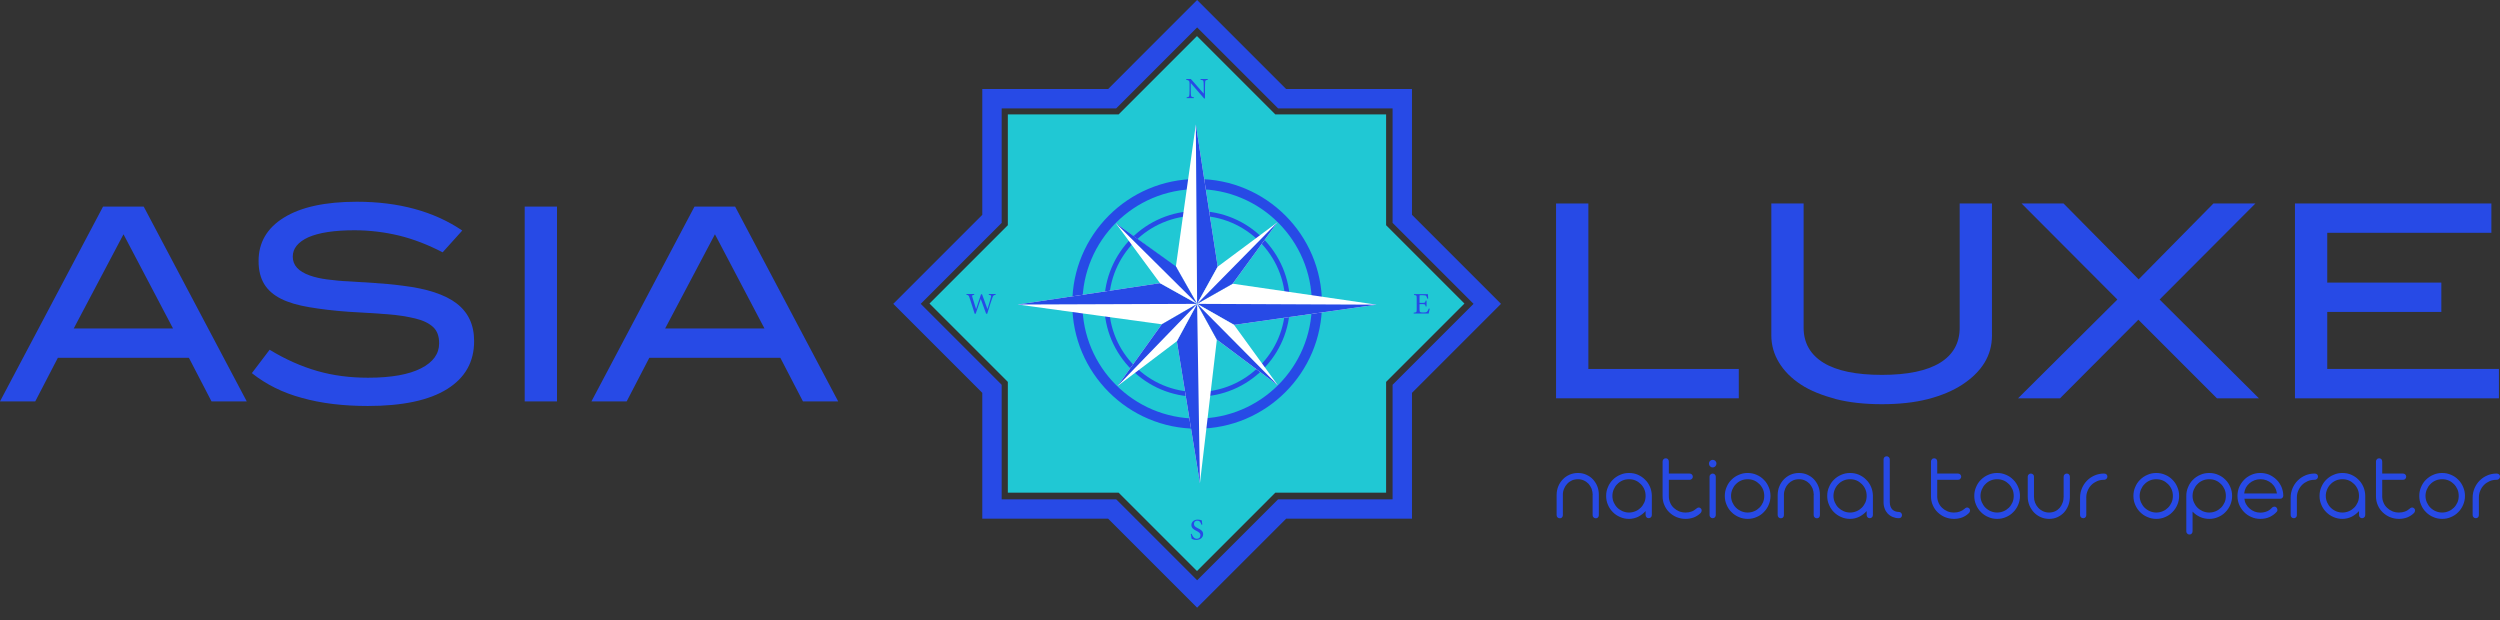 <svg width="125" height="31" viewBox="0 0 125 31" fill="none" xmlns="http://www.w3.org/2000/svg">
<rect x="0" y="0" width="125" height="31" fill="#333333" stroke="none"/>
<g clip-path="url(#clip0_637_4385)">
<path d="M78.143 24.748V25.756C78.143 25.804 78.128 25.838 78.1 25.871C78.076 25.9 78.037 25.915 77.989 25.915C77.946 25.915 77.912 25.9 77.879 25.871C77.845 25.838 77.831 25.804 77.831 25.756V24.748C77.831 24.595 77.86 24.451 77.912 24.321C77.965 24.187 78.042 24.072 78.138 23.971C78.234 23.87 78.344 23.793 78.474 23.736C78.604 23.678 78.748 23.649 78.896 23.649C79.05 23.649 79.189 23.678 79.314 23.736C79.444 23.793 79.554 23.87 79.645 23.966C79.736 24.067 79.813 24.182 79.866 24.317C79.919 24.451 79.942 24.59 79.942 24.744V24.749V24.758V25.756C79.942 25.805 79.928 25.838 79.899 25.872C79.871 25.9 79.837 25.915 79.794 25.915C79.746 25.915 79.707 25.9 79.679 25.872C79.645 25.838 79.631 25.805 79.631 25.756V24.758C79.631 24.744 79.631 24.739 79.635 24.734C79.631 24.629 79.612 24.528 79.578 24.432C79.539 24.341 79.487 24.259 79.424 24.187C79.357 24.12 79.28 24.062 79.194 24.024C79.103 23.981 79.007 23.962 78.901 23.962C78.79 23.962 78.69 23.981 78.599 24.019C78.507 24.062 78.43 24.115 78.363 24.187C78.296 24.255 78.243 24.336 78.205 24.432C78.166 24.523 78.142 24.624 78.142 24.735V24.749L78.143 24.748ZM80.307 24.797C80.307 24.638 80.336 24.489 80.399 24.35C80.456 24.211 80.538 24.086 80.643 23.985C80.749 23.88 80.869 23.798 81.008 23.741C81.147 23.678 81.296 23.649 81.45 23.649C81.608 23.649 81.757 23.678 81.891 23.736C82.03 23.799 82.15 23.875 82.251 23.981C82.357 24.081 82.438 24.202 82.496 24.336C82.558 24.475 82.587 24.624 82.592 24.777V24.782V24.797V25.747C82.592 25.795 82.577 25.834 82.549 25.862C82.515 25.896 82.477 25.91 82.434 25.91C82.385 25.91 82.352 25.896 82.323 25.862C82.294 25.833 82.28 25.795 82.28 25.747V25.555C82.174 25.67 82.05 25.766 81.91 25.838C81.766 25.905 81.618 25.944 81.45 25.944C81.296 25.944 81.147 25.915 81.008 25.853C80.869 25.795 80.749 25.714 80.643 25.608C80.538 25.502 80.456 25.382 80.398 25.243C80.336 25.104 80.307 24.955 80.307 24.797L80.307 24.797ZM80.62 24.797C80.62 24.912 80.643 25.017 80.686 25.118C80.73 25.214 80.787 25.305 80.864 25.382C80.936 25.454 81.028 25.516 81.128 25.56C81.229 25.603 81.335 25.627 81.45 25.627C81.57 25.627 81.675 25.603 81.776 25.56C81.882 25.517 81.968 25.454 82.04 25.382C82.117 25.305 82.174 25.214 82.218 25.118C82.261 25.017 82.28 24.912 82.28 24.797C82.28 24.681 82.261 24.571 82.218 24.47C82.175 24.37 82.112 24.278 82.04 24.206C81.963 24.13 81.877 24.067 81.776 24.024C81.675 23.981 81.57 23.962 81.45 23.962C81.335 23.962 81.229 23.981 81.128 24.024C81.028 24.067 80.936 24.129 80.864 24.206C80.787 24.278 80.73 24.37 80.686 24.47C80.643 24.571 80.62 24.681 80.62 24.797ZM83.442 23.678H84.483C84.526 23.678 84.56 23.693 84.593 23.721C84.622 23.755 84.641 23.788 84.641 23.832C84.641 23.875 84.627 23.913 84.593 23.942C84.564 23.976 84.526 23.99 84.483 23.99H83.442V24.82C83.442 24.931 83.466 25.036 83.509 25.137C83.552 25.238 83.609 25.32 83.686 25.392C83.763 25.464 83.85 25.521 83.95 25.564C84.056 25.608 84.161 25.627 84.281 25.627C84.387 25.627 84.483 25.612 84.569 25.579C84.656 25.55 84.737 25.502 84.819 25.43C84.829 25.42 84.838 25.416 84.848 25.406C84.858 25.401 84.867 25.392 84.882 25.387C84.905 25.377 84.934 25.377 84.958 25.377C84.987 25.382 85.011 25.392 85.035 25.416C85.054 25.43 85.064 25.449 85.073 25.468C85.078 25.492 85.083 25.511 85.083 25.536C85.078 25.559 85.073 25.579 85.064 25.603C85.055 25.622 85.04 25.641 85.026 25.655C84.925 25.752 84.814 25.823 84.69 25.872C84.56 25.92 84.426 25.944 84.281 25.944C84.123 25.944 83.975 25.915 83.83 25.857C83.691 25.8 83.571 25.718 83.466 25.617C83.36 25.516 83.278 25.396 83.221 25.262C83.158 25.123 83.13 24.974 83.13 24.816V23.073C83.13 23.03 83.144 22.992 83.178 22.963C83.207 22.929 83.245 22.915 83.288 22.915C83.331 22.915 83.37 22.929 83.399 22.958C83.428 22.991 83.442 23.03 83.442 23.078V23.678L83.442 23.678ZM85.448 23.184C85.448 23.126 85.467 23.083 85.505 23.045C85.539 23.011 85.582 22.992 85.635 22.992C85.688 22.992 85.731 23.011 85.769 23.045C85.803 23.083 85.822 23.126 85.822 23.184C85.822 23.232 85.803 23.28 85.769 23.314C85.731 23.352 85.688 23.371 85.635 23.371C85.611 23.371 85.582 23.366 85.563 23.357C85.539 23.342 85.52 23.333 85.501 23.314C85.486 23.299 85.472 23.275 85.462 23.256C85.453 23.232 85.448 23.208 85.448 23.184ZM85.789 25.752C85.789 25.795 85.774 25.833 85.745 25.862C85.716 25.896 85.678 25.91 85.635 25.91C85.592 25.91 85.553 25.896 85.525 25.862C85.491 25.833 85.477 25.795 85.477 25.752V23.837C85.477 23.794 85.491 23.755 85.525 23.726C85.553 23.697 85.592 23.678 85.635 23.678C85.678 23.678 85.717 23.697 85.745 23.726C85.774 23.755 85.789 23.793 85.789 23.837V25.752ZM86.552 24.797C86.552 24.912 86.576 25.017 86.619 25.118C86.662 25.214 86.719 25.305 86.796 25.382C86.868 25.454 86.96 25.516 87.06 25.56C87.161 25.603 87.267 25.627 87.382 25.627C87.502 25.627 87.607 25.603 87.708 25.56C87.814 25.517 87.9 25.454 87.972 25.382C88.049 25.305 88.106 25.214 88.15 25.118C88.193 25.017 88.212 24.912 88.212 24.797C88.212 24.681 88.193 24.571 88.15 24.47C88.107 24.37 88.044 24.278 87.972 24.206C87.895 24.13 87.809 24.067 87.708 24.024C87.607 23.981 87.502 23.962 87.382 23.962C87.267 23.962 87.161 23.981 87.06 24.024C86.96 24.067 86.868 24.129 86.796 24.206C86.719 24.278 86.662 24.37 86.619 24.47C86.576 24.571 86.552 24.681 86.552 24.797ZM86.24 24.797C86.24 24.638 86.269 24.489 86.331 24.35C86.388 24.211 86.47 24.086 86.576 23.985C86.681 23.88 86.801 23.798 86.941 23.741C87.08 23.678 87.228 23.649 87.382 23.649C87.54 23.649 87.689 23.678 87.829 23.741C87.968 23.798 88.088 23.88 88.188 23.985C88.294 24.086 88.376 24.211 88.433 24.35C88.496 24.489 88.524 24.638 88.524 24.797C88.524 24.955 88.496 25.104 88.433 25.243C88.376 25.382 88.294 25.502 88.188 25.608C88.088 25.713 87.968 25.795 87.829 25.852C87.689 25.915 87.541 25.944 87.382 25.944C87.228 25.944 87.08 25.915 86.941 25.852C86.802 25.795 86.681 25.713 86.576 25.608C86.47 25.502 86.388 25.382 86.331 25.243C86.269 25.104 86.24 24.955 86.24 24.797ZM89.196 24.748V25.756C89.196 25.804 89.182 25.838 89.153 25.871C89.129 25.9 89.091 25.915 89.043 25.915C88.999 25.915 88.966 25.9 88.932 25.871C88.899 25.838 88.884 25.804 88.884 25.756V24.748C88.884 24.595 88.913 24.451 88.966 24.321C89.019 24.187 89.096 24.072 89.191 23.971C89.287 23.87 89.398 23.793 89.527 23.736C89.657 23.678 89.801 23.649 89.95 23.649C90.103 23.649 90.243 23.678 90.367 23.736C90.497 23.793 90.607 23.87 90.698 23.966C90.789 24.067 90.866 24.182 90.919 24.317C90.972 24.451 90.996 24.59 90.996 24.744V24.749V24.758V25.756C90.996 25.805 90.981 25.838 90.953 25.872C90.924 25.9 90.89 25.915 90.847 25.915C90.799 25.915 90.761 25.9 90.732 25.872C90.698 25.838 90.684 25.805 90.684 25.756V24.758C90.684 24.744 90.684 24.739 90.689 24.734C90.684 24.629 90.665 24.528 90.631 24.432C90.593 24.341 90.54 24.259 90.478 24.187C90.41 24.12 90.334 24.062 90.247 24.024C90.156 23.981 90.06 23.962 89.954 23.962C89.844 23.962 89.743 23.981 89.652 24.019C89.561 24.062 89.484 24.115 89.416 24.187C89.349 24.255 89.297 24.336 89.258 24.432C89.22 24.523 89.196 24.624 89.196 24.735V24.749L89.196 24.748ZM91.361 24.797C91.361 24.638 91.39 24.489 91.452 24.35C91.51 24.211 91.591 24.086 91.697 23.985C91.802 23.88 91.922 23.798 92.062 23.741C92.201 23.678 92.35 23.649 92.503 23.649C92.661 23.649 92.81 23.678 92.945 23.736C93.084 23.799 93.204 23.875 93.304 23.981C93.41 24.081 93.492 24.202 93.549 24.336C93.612 24.475 93.64 24.624 93.645 24.777V24.782V24.797V25.747C93.645 25.795 93.631 25.834 93.602 25.862C93.568 25.896 93.53 25.91 93.487 25.91C93.439 25.91 93.405 25.896 93.376 25.862C93.348 25.833 93.333 25.795 93.333 25.747V25.555C93.228 25.67 93.103 25.766 92.964 25.838C92.82 25.905 92.671 25.944 92.503 25.944C92.35 25.944 92.201 25.915 92.062 25.853C91.922 25.795 91.802 25.714 91.697 25.608C91.591 25.502 91.51 25.382 91.452 25.243C91.39 25.104 91.361 24.955 91.361 24.797V24.797ZM91.673 24.797C91.673 24.912 91.697 25.017 91.74 25.118C91.783 25.214 91.841 25.305 91.918 25.382C91.99 25.454 92.081 25.516 92.181 25.56C92.282 25.603 92.388 25.627 92.503 25.627C92.623 25.627 92.729 25.603 92.829 25.56C92.935 25.517 93.021 25.454 93.093 25.382C93.17 25.305 93.228 25.214 93.271 25.118C93.314 25.017 93.333 24.912 93.333 24.797C93.333 24.681 93.314 24.571 93.271 24.47C93.228 24.37 93.166 24.278 93.093 24.206C93.016 24.13 92.93 24.067 92.829 24.024C92.729 23.981 92.623 23.962 92.503 23.962C92.388 23.962 92.282 23.981 92.181 24.024C92.081 24.067 91.99 24.129 91.918 24.206C91.841 24.278 91.783 24.37 91.74 24.47C91.697 24.571 91.673 24.681 91.673 24.797ZM95.1 25.756C95.1 25.8 95.085 25.838 95.056 25.867C95.028 25.895 94.994 25.91 94.951 25.91H94.946H94.937C94.826 25.91 94.725 25.886 94.634 25.847C94.538 25.809 94.462 25.756 94.394 25.689C94.327 25.617 94.274 25.536 94.236 25.435C94.198 25.339 94.178 25.229 94.178 25.113V22.973C94.178 22.93 94.193 22.891 94.221 22.858C94.255 22.829 94.288 22.814 94.332 22.814C94.375 22.814 94.409 22.829 94.442 22.858C94.476 22.891 94.49 22.93 94.49 22.973V25.113C94.49 25.267 94.533 25.382 94.61 25.468C94.692 25.55 94.797 25.593 94.937 25.598H94.946C94.989 25.598 95.028 25.613 95.057 25.646C95.086 25.675 95.1 25.714 95.1 25.757L95.1 25.756ZM96.861 23.678H97.903C97.946 23.678 97.979 23.693 98.013 23.721C98.042 23.755 98.061 23.788 98.061 23.832C98.061 23.875 98.046 23.913 98.013 23.942C97.984 23.976 97.946 23.99 97.903 23.99H96.861V24.82C96.861 24.931 96.885 25.036 96.928 25.137C96.971 25.238 97.029 25.32 97.106 25.392C97.183 25.464 97.269 25.521 97.37 25.564C97.475 25.608 97.581 25.627 97.701 25.627C97.806 25.627 97.903 25.612 97.989 25.579C98.075 25.55 98.157 25.502 98.239 25.43C98.248 25.42 98.258 25.416 98.267 25.406C98.277 25.401 98.287 25.392 98.301 25.387C98.325 25.377 98.354 25.377 98.378 25.377C98.406 25.382 98.431 25.392 98.455 25.416C98.474 25.43 98.484 25.449 98.493 25.468C98.498 25.492 98.503 25.511 98.503 25.536C98.498 25.559 98.493 25.579 98.484 25.603C98.474 25.622 98.46 25.641 98.445 25.655C98.344 25.752 98.234 25.823 98.109 25.872C97.98 25.92 97.845 25.944 97.701 25.944C97.543 25.944 97.394 25.915 97.25 25.857C97.111 25.8 96.991 25.718 96.885 25.617C96.78 25.516 96.698 25.396 96.641 25.262C96.578 25.123 96.549 24.974 96.549 24.816V23.073C96.549 23.03 96.564 22.992 96.597 22.963C96.626 22.929 96.665 22.915 96.708 22.915C96.751 22.915 96.789 22.929 96.818 22.958C96.847 22.991 96.861 23.03 96.861 23.078V23.678L96.861 23.678ZM99.025 24.797C99.025 24.912 99.049 25.017 99.093 25.118C99.136 25.214 99.193 25.305 99.27 25.382C99.342 25.454 99.433 25.516 99.534 25.56C99.635 25.603 99.74 25.627 99.856 25.627C99.976 25.627 100.081 25.603 100.182 25.56C100.287 25.517 100.374 25.454 100.446 25.382C100.523 25.305 100.58 25.214 100.624 25.118C100.667 25.017 100.686 24.912 100.686 24.797C100.686 24.681 100.667 24.571 100.624 24.47C100.58 24.37 100.518 24.278 100.446 24.206C100.369 24.13 100.283 24.067 100.182 24.024C100.081 23.981 99.976 23.962 99.856 23.962C99.74 23.962 99.635 23.981 99.534 24.024C99.433 24.067 99.342 24.129 99.27 24.206C99.193 24.278 99.136 24.37 99.093 24.47C99.049 24.571 99.025 24.681 99.025 24.797ZM98.714 24.797C98.714 24.638 98.742 24.489 98.805 24.35C98.862 24.211 98.944 24.086 99.05 23.985C99.155 23.88 99.275 23.798 99.414 23.741C99.553 23.678 99.702 23.649 99.856 23.649C100.014 23.649 100.163 23.678 100.302 23.741C100.441 23.798 100.561 23.88 100.662 23.985C100.768 24.086 100.849 24.211 100.907 24.35C100.969 24.489 100.998 24.638 100.998 24.797C100.998 24.955 100.969 25.104 100.907 25.243C100.849 25.382 100.768 25.502 100.662 25.608C100.561 25.713 100.441 25.795 100.302 25.852C100.163 25.915 100.014 25.944 99.856 25.944C99.702 25.944 99.553 25.915 99.414 25.852C99.275 25.795 99.155 25.713 99.05 25.608C98.944 25.502 98.862 25.382 98.805 25.243C98.742 25.104 98.714 24.955 98.714 24.797ZM101.699 24.84C101.699 24.945 101.718 25.046 101.756 25.142C101.795 25.238 101.848 25.32 101.915 25.392C101.982 25.464 102.064 25.521 102.155 25.564C102.251 25.607 102.352 25.627 102.457 25.627C102.568 25.627 102.669 25.603 102.755 25.564C102.846 25.521 102.923 25.463 102.985 25.392C103.048 25.315 103.096 25.233 103.129 25.137C103.168 25.036 103.182 24.935 103.182 24.825V23.836C103.182 23.793 103.197 23.755 103.23 23.721C103.259 23.692 103.297 23.678 103.341 23.678C103.384 23.678 103.422 23.693 103.451 23.721C103.48 23.755 103.494 23.793 103.494 23.836V24.835C103.494 24.988 103.47 25.132 103.417 25.267C103.364 25.401 103.297 25.516 103.206 25.617C103.115 25.718 103.005 25.795 102.875 25.857C102.75 25.915 102.611 25.944 102.457 25.944C102.309 25.944 102.165 25.915 102.035 25.857C101.905 25.8 101.79 25.718 101.699 25.622C101.603 25.521 101.526 25.401 101.469 25.267C101.416 25.132 101.387 24.993 101.387 24.839V23.831C101.387 23.788 101.402 23.75 101.435 23.721C101.464 23.692 101.498 23.678 101.541 23.678C101.584 23.678 101.622 23.692 101.651 23.721C101.685 23.75 101.699 23.788 101.699 23.831V24.839L101.699 24.84ZM104.315 25.752C104.315 25.8 104.3 25.833 104.271 25.867C104.243 25.895 104.204 25.91 104.166 25.91C104.118 25.91 104.08 25.895 104.051 25.867C104.017 25.833 104.003 25.8 104.003 25.752V24.873C104.003 24.71 104.036 24.556 104.099 24.408C104.161 24.264 104.243 24.139 104.353 24.029C104.458 23.923 104.583 23.837 104.727 23.774C104.871 23.712 105.025 23.678 105.188 23.678H105.193H105.207C105.255 23.678 105.298 23.693 105.327 23.721C105.356 23.75 105.37 23.789 105.37 23.832C105.37 23.875 105.351 23.914 105.322 23.942C105.288 23.976 105.25 23.99 105.207 23.99H105.193H105.188C105.068 23.99 104.957 24.014 104.852 24.058C104.746 24.106 104.65 24.168 104.573 24.245C104.492 24.326 104.429 24.422 104.386 24.528C104.338 24.634 104.314 24.749 104.314 24.873V25.752H104.315ZM106.983 24.797C106.983 24.912 107.007 25.017 107.05 25.118C107.093 25.214 107.151 25.305 107.228 25.382C107.3 25.454 107.391 25.516 107.492 25.56C107.593 25.603 107.698 25.627 107.813 25.627C107.933 25.627 108.039 25.603 108.14 25.56C108.245 25.517 108.332 25.454 108.404 25.382C108.48 25.305 108.538 25.214 108.581 25.118C108.625 25.017 108.644 24.912 108.644 24.797C108.644 24.681 108.625 24.571 108.581 24.47C108.538 24.37 108.476 24.278 108.404 24.206C108.327 24.13 108.24 24.067 108.14 24.024C108.039 23.981 107.933 23.962 107.813 23.962C107.698 23.962 107.593 23.981 107.492 24.024C107.391 24.067 107.3 24.129 107.228 24.206C107.151 24.278 107.094 24.37 107.05 24.47C107.007 24.571 106.983 24.681 106.983 24.797ZM106.671 24.797C106.671 24.638 106.7 24.489 106.762 24.35C106.82 24.211 106.901 24.086 107.007 23.985C107.113 23.88 107.233 23.798 107.372 23.741C107.511 23.678 107.66 23.649 107.813 23.649C107.972 23.649 108.121 23.678 108.26 23.741C108.399 23.798 108.519 23.88 108.62 23.985C108.725 24.086 108.807 24.211 108.865 24.35C108.927 24.489 108.956 24.638 108.956 24.797C108.956 24.955 108.927 25.104 108.865 25.243C108.807 25.382 108.725 25.502 108.62 25.608C108.519 25.713 108.399 25.795 108.26 25.852C108.121 25.915 107.972 25.944 107.813 25.944C107.66 25.944 107.511 25.915 107.372 25.852C107.233 25.795 107.113 25.713 107.007 25.608C106.902 25.502 106.82 25.382 106.762 25.243C106.7 25.104 106.671 24.955 106.671 24.797ZM109.315 24.797C109.315 24.638 109.344 24.489 109.407 24.35C109.464 24.211 109.546 24.086 109.651 23.985C109.757 23.88 109.877 23.798 110.016 23.741C110.155 23.678 110.304 23.649 110.463 23.649C110.621 23.649 110.77 23.678 110.909 23.741C111.048 23.798 111.168 23.88 111.269 23.985C111.374 24.086 111.456 24.211 111.514 24.35C111.576 24.489 111.605 24.638 111.605 24.797C111.605 24.955 111.576 25.104 111.514 25.243C111.456 25.382 111.375 25.502 111.269 25.608C111.168 25.713 111.048 25.795 110.909 25.852C110.77 25.915 110.621 25.944 110.463 25.944C110.295 25.944 110.141 25.91 110.002 25.848C109.858 25.781 109.733 25.694 109.628 25.579V26.563C109.628 26.611 109.613 26.649 109.584 26.678C109.56 26.712 109.522 26.726 109.474 26.726C109.431 26.726 109.392 26.712 109.364 26.678C109.33 26.649 109.315 26.611 109.315 26.563V24.797ZM109.628 24.797C109.628 24.912 109.651 25.017 109.695 25.118C109.738 25.214 109.796 25.305 109.872 25.382C109.944 25.454 110.036 25.516 110.136 25.56C110.237 25.603 110.347 25.627 110.463 25.627C110.578 25.627 110.688 25.603 110.789 25.56C110.89 25.517 110.981 25.454 111.053 25.382C111.13 25.305 111.187 25.214 111.231 25.118C111.274 25.017 111.293 24.912 111.293 24.797C111.293 24.681 111.274 24.571 111.231 24.47C111.187 24.37 111.125 24.278 111.053 24.206C110.976 24.13 110.89 24.067 110.789 24.024C110.688 23.981 110.578 23.962 110.463 23.962C110.347 23.962 110.237 23.981 110.136 24.024C110.036 24.067 109.944 24.129 109.872 24.206C109.796 24.278 109.738 24.37 109.695 24.47C109.651 24.571 109.628 24.681 109.628 24.797ZM112.219 24.936C112.229 25.036 112.257 25.128 112.306 25.214C112.353 25.296 112.411 25.368 112.483 25.43C112.555 25.492 112.637 25.541 112.728 25.579C112.819 25.613 112.915 25.632 113.016 25.632C113.131 25.632 113.247 25.608 113.352 25.565C113.457 25.521 113.544 25.454 113.611 25.373C113.664 25.334 113.717 25.325 113.77 25.339C113.798 25.349 113.823 25.373 113.842 25.401C113.861 25.43 113.871 25.468 113.871 25.507C113.871 25.545 113.851 25.584 113.813 25.613C113.727 25.709 113.616 25.785 113.487 25.848C113.352 25.91 113.199 25.944 113.016 25.944C112.858 25.944 112.709 25.915 112.57 25.852C112.436 25.795 112.311 25.713 112.21 25.608C112.105 25.502 112.023 25.382 111.961 25.243C111.903 25.104 111.874 24.955 111.874 24.797C111.874 24.638 111.903 24.489 111.961 24.35C112.023 24.211 112.105 24.091 112.21 23.985C112.311 23.88 112.436 23.798 112.57 23.741C112.709 23.678 112.858 23.649 113.016 23.649C113.175 23.649 113.324 23.678 113.463 23.736C113.602 23.799 113.722 23.88 113.823 23.981C113.928 24.081 114.01 24.206 114.072 24.341C114.13 24.48 114.164 24.629 114.164 24.782C114.164 24.825 114.149 24.864 114.12 24.892C114.096 24.921 114.058 24.936 114.015 24.936H112.22H112.219ZM113.846 24.672C113.832 24.571 113.803 24.475 113.755 24.389C113.711 24.302 113.649 24.23 113.577 24.163C113.5 24.101 113.419 24.052 113.323 24.014C113.227 23.98 113.131 23.961 113.025 23.961C112.915 23.961 112.814 23.98 112.723 24.014C112.627 24.052 112.545 24.101 112.468 24.168C112.396 24.23 112.339 24.302 112.291 24.389C112.248 24.475 112.219 24.571 112.209 24.672H113.846H113.846ZM114.845 25.752C114.845 25.8 114.83 25.833 114.801 25.867C114.773 25.895 114.734 25.91 114.696 25.91C114.648 25.91 114.609 25.895 114.581 25.867C114.547 25.833 114.533 25.8 114.533 25.752V24.873C114.533 24.71 114.566 24.556 114.629 24.408C114.691 24.264 114.773 24.139 114.883 24.029C114.988 23.923 115.113 23.837 115.257 23.774C115.401 23.712 115.555 23.678 115.718 23.678H115.723H115.737C115.785 23.678 115.829 23.693 115.857 23.721C115.886 23.75 115.9 23.789 115.9 23.832C115.9 23.875 115.881 23.914 115.852 23.942C115.819 23.976 115.78 23.99 115.737 23.99H115.723H115.718C115.598 23.99 115.487 24.014 115.382 24.058C115.276 24.106 115.18 24.168 115.104 24.245C115.022 24.326 114.959 24.422 114.916 24.528C114.868 24.634 114.844 24.749 114.844 24.873V25.752H114.845Z" fill="#274AE6"/>
<path d="M115.977 24.797C115.977 24.638 116.006 24.489 116.068 24.35C116.126 24.211 116.207 24.086 116.313 23.985C116.419 23.88 116.539 23.798 116.678 23.741C116.817 23.678 116.966 23.649 117.12 23.649C117.278 23.649 117.427 23.678 117.561 23.736C117.7 23.799 117.82 23.875 117.921 23.981C118.026 24.081 118.108 24.202 118.166 24.336C118.228 24.475 118.257 24.624 118.262 24.777V24.782V24.797V25.747C118.262 25.795 118.247 25.833 118.218 25.862C118.185 25.896 118.146 25.91 118.103 25.91C118.055 25.91 118.022 25.896 117.993 25.862C117.964 25.833 117.95 25.795 117.95 25.747V25.555C117.844 25.67 117.719 25.766 117.58 25.838C117.436 25.905 117.287 25.944 117.119 25.944C116.966 25.944 116.817 25.915 116.678 25.853C116.539 25.795 116.419 25.713 116.313 25.608C116.207 25.502 116.126 25.382 116.068 25.243C116.006 25.104 115.977 24.955 115.977 24.797L115.977 24.797ZM116.289 24.797C116.289 24.912 116.313 25.017 116.356 25.118C116.399 25.214 116.457 25.305 116.534 25.382C116.606 25.454 116.697 25.516 116.798 25.56C116.898 25.603 117.004 25.627 117.119 25.627C117.239 25.627 117.345 25.603 117.446 25.56C117.551 25.517 117.637 25.454 117.71 25.382C117.786 25.305 117.844 25.214 117.887 25.118C117.93 25.017 117.95 24.912 117.95 24.797C117.95 24.681 117.93 24.571 117.887 24.47C117.844 24.37 117.782 24.278 117.71 24.206C117.633 24.13 117.546 24.067 117.446 24.024C117.345 23.981 117.239 23.962 117.119 23.962C117.004 23.962 116.899 23.981 116.798 24.024C116.697 24.067 116.606 24.129 116.534 24.206C116.457 24.278 116.399 24.37 116.356 24.47C116.313 24.571 116.289 24.681 116.289 24.797ZM119.111 23.678H120.152C120.196 23.678 120.229 23.693 120.263 23.721C120.292 23.755 120.311 23.788 120.311 23.832C120.311 23.875 120.297 23.913 120.263 23.942C120.234 23.976 120.196 23.99 120.152 23.99H119.111V24.82C119.111 24.931 119.135 25.036 119.178 25.137C119.221 25.238 119.279 25.32 119.356 25.392C119.433 25.464 119.519 25.521 119.62 25.564C119.725 25.608 119.831 25.627 119.951 25.627C120.057 25.627 120.152 25.612 120.239 25.579C120.325 25.55 120.407 25.502 120.488 25.43C120.498 25.42 120.508 25.416 120.517 25.406C120.527 25.401 120.536 25.392 120.551 25.387C120.575 25.377 120.604 25.377 120.628 25.377C120.656 25.382 120.68 25.392 120.704 25.416C120.724 25.43 120.733 25.449 120.743 25.468C120.747 25.492 120.752 25.511 120.752 25.536C120.748 25.559 120.743 25.579 120.733 25.603C120.724 25.622 120.709 25.641 120.695 25.655C120.594 25.752 120.484 25.823 120.359 25.872C120.229 25.92 120.095 25.944 119.951 25.944C119.793 25.944 119.644 25.915 119.5 25.857C119.361 25.8 119.24 25.718 119.135 25.617C119.029 25.516 118.948 25.396 118.89 25.262C118.828 25.123 118.799 24.974 118.799 24.816V23.073C118.799 23.03 118.813 22.992 118.847 22.963C118.876 22.929 118.914 22.915 118.958 22.915C119.001 22.915 119.039 22.929 119.068 22.958C119.097 22.991 119.111 23.03 119.111 23.078V23.678V23.678ZM121.275 24.797C121.275 24.912 121.299 25.017 121.342 25.118C121.386 25.214 121.443 25.305 121.52 25.382C121.592 25.454 121.683 25.516 121.784 25.56C121.885 25.603 121.991 25.627 122.106 25.627C122.226 25.627 122.331 25.603 122.432 25.56C122.537 25.517 122.624 25.454 122.696 25.382C122.773 25.305 122.83 25.214 122.874 25.118C122.917 25.017 122.936 24.912 122.936 24.797C122.936 24.681 122.917 24.571 122.874 24.47C122.83 24.37 122.768 24.278 122.696 24.206C122.619 24.13 122.533 24.067 122.432 24.024C122.331 23.981 122.226 23.962 122.106 23.962C121.991 23.962 121.885 23.981 121.784 24.024C121.683 24.067 121.592 24.129 121.52 24.206C121.443 24.278 121.386 24.37 121.342 24.47C121.299 24.571 121.275 24.681 121.275 24.797ZM120.964 24.797C120.964 24.638 120.992 24.489 121.055 24.35C121.112 24.211 121.194 24.086 121.3 23.985C121.405 23.88 121.525 23.798 121.664 23.741C121.803 23.678 121.952 23.649 122.106 23.649C122.264 23.649 122.413 23.678 122.552 23.741C122.691 23.798 122.811 23.88 122.912 23.985C123.017 24.086 123.099 24.211 123.157 24.35C123.219 24.489 123.248 24.638 123.248 24.797C123.248 24.955 123.219 25.104 123.157 25.243C123.099 25.382 123.018 25.502 122.912 25.608C122.811 25.713 122.691 25.795 122.552 25.852C122.413 25.915 122.264 25.944 122.106 25.944C121.952 25.944 121.803 25.915 121.664 25.852C121.525 25.795 121.405 25.713 121.3 25.608C121.194 25.502 121.112 25.382 121.055 25.243C120.992 25.104 120.964 24.955 120.964 24.797ZM123.944 25.752C123.944 25.8 123.93 25.833 123.901 25.867C123.872 25.895 123.834 25.91 123.796 25.91C123.748 25.91 123.709 25.895 123.68 25.867C123.647 25.833 123.632 25.8 123.632 25.752V24.873C123.632 24.71 123.666 24.556 123.728 24.408C123.791 24.264 123.872 24.139 123.983 24.029C124.088 23.923 124.213 23.837 124.357 23.774C124.501 23.712 124.655 23.678 124.818 23.678H124.823H124.837C124.885 23.678 124.928 23.693 124.957 23.721C124.986 23.75 125 23.789 125 23.832C125 23.875 124.981 23.914 124.952 23.942C124.918 23.976 124.88 23.99 124.837 23.99H124.822H124.817C124.697 23.99 124.587 24.014 124.481 24.058C124.376 24.106 124.28 24.168 124.203 24.245C124.121 24.326 124.059 24.422 124.016 24.528C123.968 24.634 123.944 24.749 123.944 24.873V25.752H123.944Z" fill="#274AE6"/>
<path fill-rule="evenodd" clip-rule="evenodd" d="M50.392 24.634L55.932 24.634L59.849 28.552L63.766 24.634H69.305V19.095L73.222 15.178L69.305 11.261V5.721H63.766L59.849 1.804L55.932 5.721H50.392V11.261L46.475 15.178L50.392 19.095V24.634Z" fill="#20C8D4"/>
<path fill-rule="evenodd" clip-rule="evenodd" d="M49.114 4.45H55.407L59.856 0L64.306 4.45H70.599V10.742L75.049 15.192L70.599 19.642V25.935H64.306L59.856 30.384L55.407 25.935H49.114V19.642L44.664 15.192L49.114 10.742V4.449V4.45ZM50.084 5.42H55.809L59.857 1.371L63.905 5.42H69.629V11.144L73.677 15.192L69.629 19.24V24.965H63.905L59.857 29.013L55.809 24.965H50.084V19.24L46.036 15.192L50.084 11.144V5.419V5.42Z" fill="#274AE6"/>
<path d="M60.115 26.229C60.1 26.13 60.094 26.07 60.088 26.017C60.032 25.996 59.962 25.98 59.889 25.98C59.691 25.98 59.569 26.103 59.569 26.251C59.569 26.417 59.716 26.49 59.822 26.544C59.94 26.605 60.021 26.655 60.021 26.764C60.021 26.871 59.956 26.939 59.843 26.939C59.687 26.939 59.613 26.783 59.586 26.689L59.54 26.701C59.55 26.774 59.573 26.91 59.582 26.939C59.599 26.946 59.62 26.959 59.659 26.971C59.697 26.986 59.749 26.996 59.812 26.996C60.021 26.996 60.157 26.869 60.157 26.707C60.157 26.544 60.023 26.473 59.893 26.411C59.768 26.35 59.697 26.3 59.697 26.193C59.697 26.112 59.751 26.032 59.866 26.032C59.996 26.032 60.042 26.141 60.069 26.235L60.115 26.229H60.115Z" fill="#274AE6"/>
<path d="M60.386 3.951H60.028V3.995C60.135 3.999 60.17 4.019 60.176 4.087C60.18 4.131 60.186 4.197 60.186 4.333V4.677H60.182L59.543 3.951H59.313V3.995C59.383 3.999 59.413 4.011 59.446 4.048C59.473 4.083 59.477 4.091 59.477 4.199V4.514C59.477 4.65 59.471 4.72 59.465 4.765C59.459 4.84 59.42 4.858 59.333 4.864V4.908H59.694V4.864C59.59 4.856 59.555 4.838 59.549 4.761C59.545 4.72 59.539 4.65 59.539 4.514V4.155H59.541L60.203 4.922H60.25V4.333C60.25 4.197 60.254 4.131 60.258 4.083C60.267 4.015 60.302 3.999 60.386 3.995V3.951V3.951Z" fill="#274AE6"/>
<path d="M49.781 14.699H49.44V14.743C49.564 14.755 49.568 14.774 49.547 14.864C49.524 14.958 49.44 15.249 49.376 15.45H49.371C49.277 15.199 49.187 14.959 49.102 14.714H49.051C48.974 14.956 48.886 15.203 48.807 15.45H48.802C48.736 15.245 48.677 15.046 48.616 14.85C48.595 14.773 48.595 14.756 48.71 14.743V14.699H48.323V14.743C48.417 14.754 48.441 14.77 48.478 14.894C48.564 15.155 48.652 15.417 48.733 15.686H48.785C48.865 15.448 48.951 15.207 49.036 14.952H49.038C49.118 15.161 49.221 15.448 49.306 15.686H49.361C49.488 15.268 49.58 14.992 49.616 14.898C49.662 14.772 49.676 14.758 49.781 14.743V14.699H49.781Z" fill="#274AE6"/>
<path d="M71.439 15.429C71.416 15.489 71.387 15.541 71.362 15.573C71.326 15.613 71.28 15.623 71.169 15.623C71.1 15.623 71.044 15.623 71.014 15.606C70.985 15.587 70.977 15.554 70.977 15.483V15.207H71.117C71.251 15.207 71.261 15.215 71.282 15.324H71.328V15.031H71.282C71.263 15.132 71.253 15.144 71.117 15.144H70.977V14.809C70.977 14.766 70.979 14.761 71.029 14.761H71.142C71.249 14.761 71.291 14.772 71.311 14.803C71.33 14.837 71.347 14.87 71.362 14.933L71.41 14.927C71.403 14.843 71.397 14.745 71.395 14.707H70.703V14.751C70.822 14.761 70.835 14.766 70.835 14.901V15.487C70.835 15.608 70.822 15.623 70.684 15.634V15.678H71.433C71.446 15.629 71.475 15.491 71.486 15.435L71.439 15.429H71.439Z" fill="#274AE6"/>
<path fill-rule="evenodd" clip-rule="evenodd" d="M59.856 8.95C63.304 8.95 66.099 11.745 66.099 15.192C66.099 18.64 63.304 21.435 59.856 21.435C56.409 21.435 53.614 18.64 53.614 15.192C53.614 11.745 56.409 8.95 59.856 8.95ZM59.856 9.456C63.024 9.456 65.593 12.024 65.593 15.193C65.593 18.361 63.024 20.929 59.856 20.929C56.688 20.929 54.12 18.361 54.12 15.193C54.12 12.025 56.688 9.456 59.856 9.456Z" fill="#274AE6"/>
<path fill-rule="evenodd" clip-rule="evenodd" d="M59.856 10.549C62.421 10.549 64.5 12.628 64.5 15.193C64.5 17.757 62.421 19.836 59.856 19.836C57.292 19.836 55.213 17.757 55.213 15.193C55.213 12.628 57.292 10.549 59.856 10.549ZM59.856 10.784C62.291 10.784 64.265 12.758 64.265 15.193C64.265 17.628 62.291 19.601 59.856 19.601C57.422 19.601 55.448 17.628 55.448 15.193C55.448 12.758 57.422 10.784 59.856 10.784Z" fill="#274AE6"/>
<path fill-rule="evenodd" clip-rule="evenodd" d="M58.795 13.321L59.791 6.223L60.885 13.334L59.856 15.193L58.795 13.321Z" fill="white"/>
<path fill-rule="evenodd" clip-rule="evenodd" d="M60.843 16.981L59.996 24.162L58.843 17.06L59.856 15.193L60.843 16.981Z" fill="white"/>
<path fill-rule="evenodd" clip-rule="evenodd" d="M61.633 14.185L68.827 15.233L61.703 16.243L59.856 15.193L61.633 14.185Z" fill="white"/>
<path fill-rule="evenodd" clip-rule="evenodd" d="M58.088 16.215L50.886 15.226L58.001 14.158L59.856 15.193L58.088 16.215Z" fill="white"/>
<path fill-rule="evenodd" clip-rule="evenodd" d="M59.791 6.223L60.885 13.334L59.856 15.193L59.791 6.223Z" fill="#274AE6"/>
<path fill-rule="evenodd" clip-rule="evenodd" d="M59.996 24.162L58.843 17.06L59.856 15.193L59.996 24.162Z" fill="#274AE6"/>
<path fill-rule="evenodd" clip-rule="evenodd" d="M68.827 15.233L61.703 16.243L59.856 15.193L68.827 15.233Z" fill="#274AE6"/>
<path fill-rule="evenodd" clip-rule="evenodd" d="M50.886 15.226L58.001 14.158L59.856 15.193L50.886 15.226Z" fill="#274AE6"/>
<path fill-rule="evenodd" clip-rule="evenodd" d="M61.633 14.185L59.856 15.193L60.885 13.334L63.879 11.108L61.633 14.185Z" fill="white"/>
<path fill-rule="evenodd" clip-rule="evenodd" d="M58.088 16.215L59.856 15.193L58.843 17.06L55.868 19.31L58.088 16.215Z" fill="white"/>
<path fill-rule="evenodd" clip-rule="evenodd" d="M60.843 16.981L59.856 15.193L61.703 16.243L63.892 19.263L60.843 16.981Z" fill="white"/>
<path fill-rule="evenodd" clip-rule="evenodd" d="M58.855 13.412L59.856 15.193L58.001 14.158L55.787 11.156L58.855 13.412Z" fill="white"/>
<path fill-rule="evenodd" clip-rule="evenodd" d="M63.879 11.108L61.633 14.185L59.856 15.193L63.879 11.108Z" fill="#274AE6"/>
<path fill-rule="evenodd" clip-rule="evenodd" d="M55.868 19.31L58.088 16.215L59.856 15.193L55.868 19.31Z" fill="#274AE6"/>
<path fill-rule="evenodd" clip-rule="evenodd" d="M63.892 19.263L60.843 16.981L59.856 15.193L63.892 19.263Z" fill="#274AE6"/>
<path fill-rule="evenodd" clip-rule="evenodd" d="M55.787 11.156L58.795 13.321L59.856 15.193L55.787 11.156Z" fill="#274AE6"/>
<path d="M6.175 11.714L3.687 16.423H8.651L6.175 11.714ZM10.575 20.069L9.445 17.89H2.893L1.763 20.069H0L5.153 10.329H7.185L12.337 20.069H10.575Z" fill="#274AE6"/>
<path d="M22.132 12.616C21.405 12.239 20.679 11.957 19.966 11.782C19.239 11.607 18.486 11.513 17.719 11.513C16.71 11.513 15.943 11.634 15.418 11.863C14.894 12.105 14.638 12.428 14.638 12.831C14.638 13.262 14.921 13.571 15.486 13.773C15.755 13.867 16.051 13.934 16.387 13.975C16.71 14.015 17.073 14.056 17.463 14.069C17.854 14.096 18.271 14.123 18.715 14.15C19.159 14.177 19.629 14.217 20.127 14.284C21.352 14.432 22.253 14.728 22.831 15.172C23.41 15.617 23.706 16.235 23.706 17.056C23.706 18.092 23.262 18.886 22.36 19.451C21.459 20.016 20.127 20.299 18.392 20.299C17.14 20.299 16.051 20.164 15.095 19.895C14.14 19.639 13.306 19.222 12.593 18.657L13.481 17.487C14.274 17.971 15.068 18.321 15.862 18.549C16.656 18.778 17.503 18.886 18.405 18.886C19.575 18.886 20.45 18.724 21.055 18.415C21.661 18.105 21.957 17.688 21.957 17.164C21.957 16.814 21.862 16.545 21.661 16.357C21.459 16.168 21.163 16.02 20.773 15.926C20.382 15.832 19.912 15.751 19.36 15.711C18.795 15.67 18.149 15.63 17.436 15.589C16.683 15.536 16.023 15.455 15.472 15.361C14.907 15.267 14.436 15.132 14.059 14.944C13.682 14.755 13.4 14.513 13.211 14.204C13.023 13.894 12.929 13.518 12.929 13.047C12.929 12.132 13.346 11.405 14.194 10.881C15.041 10.356 16.252 10.087 17.84 10.087C19.939 10.087 21.701 10.571 23.113 11.527L22.131 12.617L22.132 12.616ZM26.235 20.069V10.329H27.85V20.069H26.235Z" fill="#274AE6"/>
<path d="M35.747 11.714L33.258 16.423H38.223L35.747 11.714H35.747ZM40.147 20.069L39.017 17.89H32.465L31.334 20.069H29.572L34.725 10.329H36.756L41.909 20.069H40.147H40.147Z" fill="#274AE6"/>
<path d="M77.803 19.915V10.174H79.418V18.448H86.939V19.915H77.803Z" fill="#274AE6"/>
<path d="M99.599 16.766C99.599 17.264 99.478 17.722 99.222 18.139C98.966 18.556 98.589 18.919 98.119 19.228C97.648 19.538 97.069 19.78 96.396 19.955C95.71 20.13 94.943 20.21 94.096 20.21C93.248 20.21 92.481 20.13 91.795 19.955C91.109 19.767 90.517 19.538 90.046 19.228C89.575 18.919 89.212 18.556 88.957 18.139C88.701 17.722 88.566 17.264 88.566 16.766V10.174H90.181V16.39C90.181 17.143 90.517 17.735 91.176 18.139C91.836 18.542 92.804 18.744 94.096 18.744C95.374 18.744 96.343 18.542 97.002 18.139C97.661 17.735 97.984 17.143 97.984 16.39V10.174H99.598V16.766H99.599Z" fill="#274AE6"/>
<path d="M110.846 19.915L106.918 15.986L103.002 19.915H100.903L105.868 14.977L101.078 10.174H103.177L106.931 13.968L110.671 10.174H112.77L107.98 14.977L112.945 19.915H110.846H110.846ZM114.748 19.915V10.174H124.569V11.64H116.362V14.129H122.067V15.596H116.362V18.448H124.946V19.915H114.748V19.915Z" fill="#274AE6"/>
</g>
<defs>
<clipPath id="clip0_637_4385">
<rect width="125" height="30.384" fill="white"/>
</clipPath>
</defs>
</svg>
